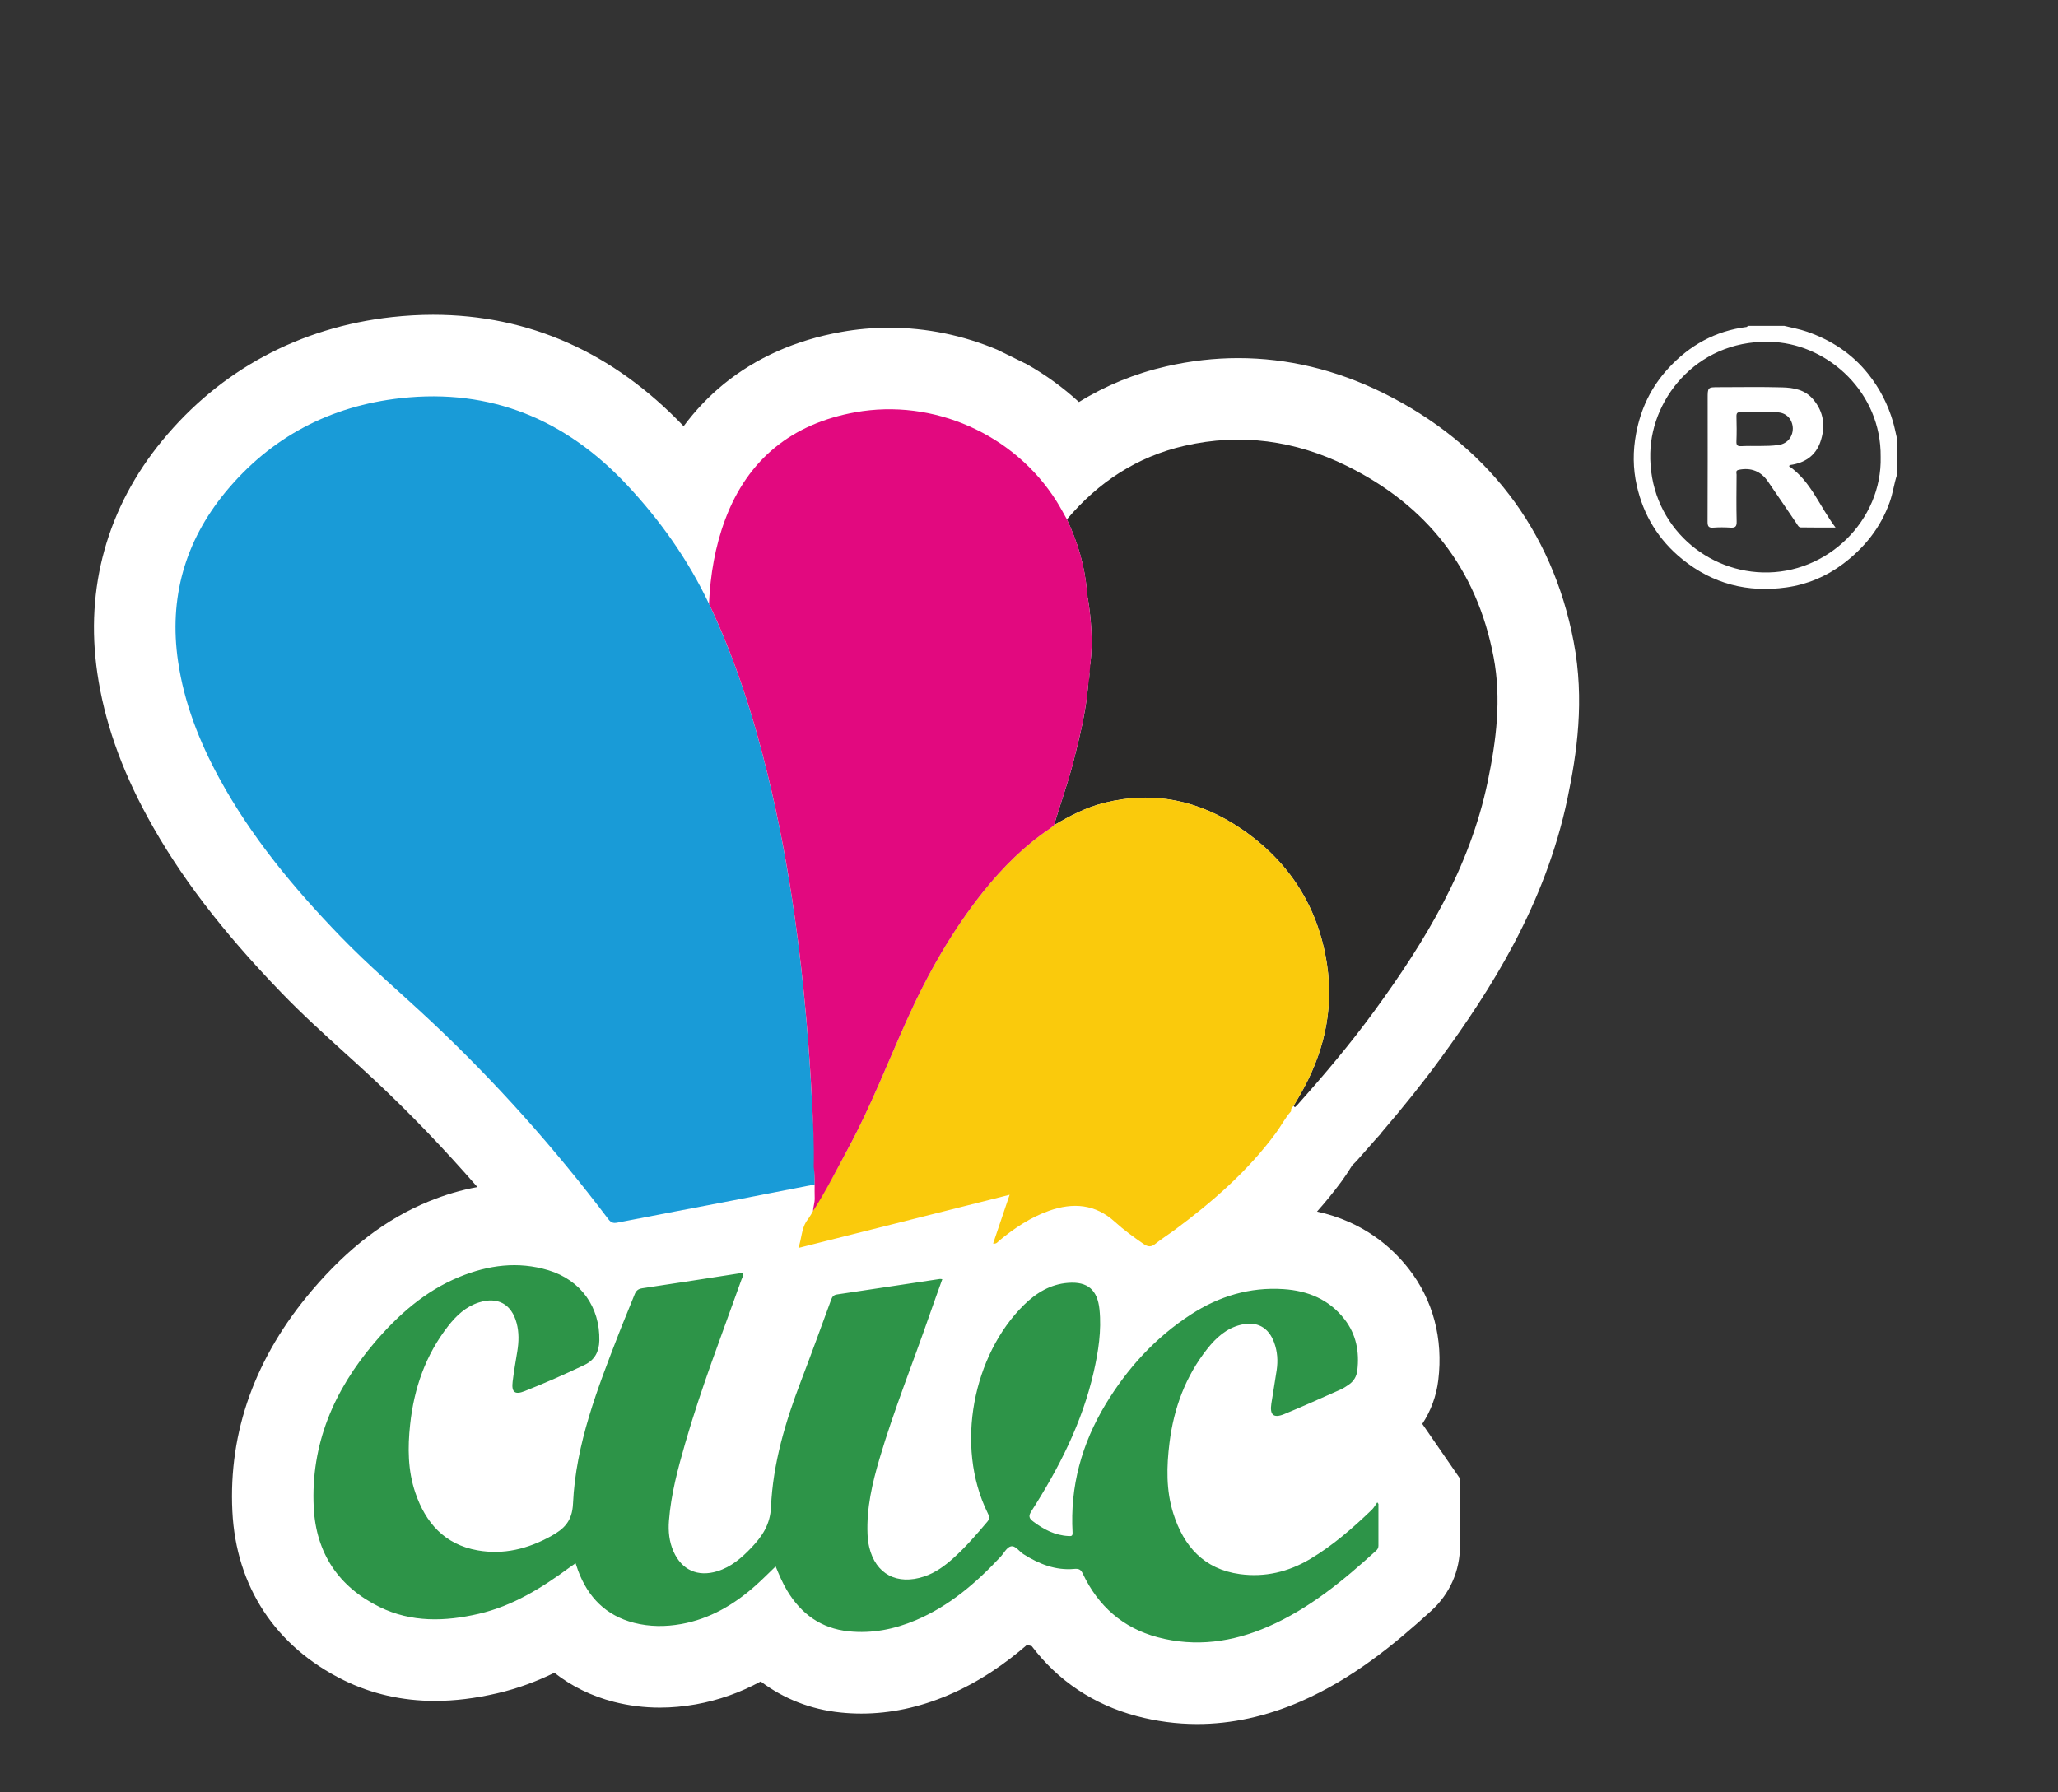 <?xml version="1.0" encoding="utf-8"?>
<!-- Generator: Adobe Illustrator 27.0.0, SVG Export Plug-In . SVG Version: 6.00 Build 0)  -->
<svg version="1.1" id="Layer_1" xmlns="http://www.w3.org/2000/svg" xmlns:xlink="http://www.w3.org/1999/xlink" x="0px" y="0px"
	 viewBox="0 0 573 499" style="enable-background:new 0 0 573 499;" xml:space="preserve">
<rect x="0" y="0" width="573" height="499" fill="#333333" stroke="none"/>
<style type="text/css">
	.st0{clip-path:url(#SVGID_00000091005340344131188100000007845459834344150716_);fill:#FFFFFF;}
	.st1{clip-path:url(#SVGID_00000091005340344131188100000007845459834344150716_);fill:#1D9FDA;}
	.st2{clip-path:url(#SVGID_00000091005340344131188100000007845459834344150716_);fill:#4E493E;}
	.st3{clip-path:url(#SVGID_00000091005340344131188100000007845459834344150716_);fill:#199BD7;}
	.st4{clip-path:url(#SVGID_00000091005340344131188100000007845459834344150716_);fill:#2D9448;}
	.st5{clip-path:url(#SVGID_00000091005340344131188100000007845459834344150716_);fill:#2B2A29;}
	.st6{clip-path:url(#SVGID_00000091005340344131188100000007845459834344150716_);fill:#FACA0C;}
	.st7{clip-path:url(#SVGID_00000091005340344131188100000007845459834344150716_);fill:#E2097F;}
</style>
<g>
	<defs>
		<rect id="SVGID_1_" x="17" y="23.67" width="520.34" height="520.34"/>
	</defs>
	<clipPath id="SVGID_00000177481408697323693160000003431015987404386233_">
		<use xlink:href="#SVGID_1_"  style="overflow:visible;"/>
	</clipPath>
	<path style="clip-path:url(#SVGID_00000177481408697323693160000003431015987404386233_);fill:#FFFFFF;" d="M528.16,132.23
		c-0.8,2.5-1.13,5.1-2.02,7.6c-2.54,7.11-7.02,12.67-12.96,17.16c-4.71,3.55-10.06,5.77-15.84,6.58
		c-10.71,1.49-20.43-0.95-28.95-7.86c-6.63-5.38-10.82-12.24-12.67-20.49c-1.08-4.78-1.11-9.6-0.19-14.49c1.3-6.96,4.2-12.99,9-18.2
		c5.92-6.42,13.08-10.38,21.78-11.49c0.13-0.02,0.23-0.2,0.35-0.31h10.12c2.11,0.53,4.26,0.91,6.31,1.62
		c6.75,2.34,12.54,6.09,17.06,11.76c3.2,4.01,5.48,8.44,6.91,13.33c0.45,1.54,0.75,3.13,1.12,4.69V132.23z M523.63,127.2
		c0.18-17.88-14.4-30.94-29.45-31.95c-20.63-1.38-34.31,14.93-34.7,30.87c-0.47,19.13,14.46,32.79,31.25,33.27
		C508.84,159.92,524.06,144.83,523.63,127.2"/>
	<path style="clip-path:url(#SVGID_00000177481408697323693160000003431015987404386233_);fill:#1D9FDA;" d="M226.95,335.96
		c-0.62,1.52-1.49,2.89-2.46,4.19c-0.56-0.6,0-1.17,0.11-1.72c0.56-2.87,1.64-5.62,1.94-8.56c0.01-1.66,0.03-3.31,0.04-4.97
		c0.46,2.98,0.16,5.99,0.28,8.98C226.88,334.58,226.92,335.27,226.95,335.96"/>
	<path style="clip-path:url(#SVGID_00000177481408697323693160000003431015987404386233_);fill:#4E493E;" d="M359.48,309.41
		c-0.17-0.68,0.29-1.06,0.68-1.48c0.12,0.13,0.24,0.25,0.36,0.38C360.29,308.78,359.97,309.17,359.48,309.41"/>
	<path style="clip-path:url(#SVGID_00000177481408697323693160000003431015987404386233_);fill:#FFFFFF;" d="M436.43,222.31
		c2.6-12.43,4.83-27.33,1.72-43.62c-5.94-31.16-24.35-55.15-53.22-69.36c-12.96-6.38-26.48-9.62-40.17-9.62
		c-6.63,0-13.36,0.77-20,2.29c-8.75,2-16.89,5.33-24.36,9.94c-4.4-4.04-9.25-7.55-14.43-10.49l-8.33-4.09
		c-9.42-3.96-19.63-6.11-30.05-6.11c-4.51,0-9.03,0.4-13.45,1.2c-12.64,2.27-23.63,7.16-32.65,14.51
		c-4.18,3.41-7.9,7.33-11.15,11.71c-19.64-20.58-43.1-31.02-69.77-31.02c-3.75,0-7.6,0.22-11.44,0.64
		c-25.68,2.84-47.8,14.73-63.96,34.39c-15.29,18.6-21.54,40.97-18.07,64.72c1.94,13.26,6.5,26.37,13.96,40.07
		c8.78,16.13,20.63,31.68,37.29,48.94c5.84,6.05,11.89,11.52,17.73,16.82c2.87,2.6,5.59,5.06,8.27,7.57
		c9.86,9.24,19.41,19.19,28.57,29.73c-4.5,0.81-9.04,2.15-13.56,4c-11.8,4.83-22.4,12.91-32.43,24.69
		c-15.84,18.61-23.32,39.33-22.23,61.59c1.03,21,12.03,37.7,31,47.03c7.78,3.82,16.32,5.76,25.39,5.76c5.51,0,11.19-0.69,17.35-2.12
		c5.83-1.35,11.11-3.36,15.92-5.71c4.78,3.76,10.35,6.5,16.57,8.1c4.14,1.06,8.44,1.6,12.79,1.6c3.28,0,6.65-0.31,10.02-0.91
		c6.33-1.14,12.32-3.25,18.06-6.37c6.39,4.82,13.94,7.79,22.22,8.64c1.92,0.2,3.88,0.3,5.81,0.3c8.01,0,16.1-1.71,24.07-5.09
		c8.9-3.77,16.21-8.98,22.04-14.04c0.44,0.13,0.89,0.25,1.33,0.36c7.26,9.61,17.18,16.26,29.18,19.46
		c5.52,1.47,11.2,2.22,16.87,2.22c9.57,0,19.28-2.12,28.86-6.3c14.48-6.32,25.99-15.84,36.27-25.18c5.21-4.73,8.07-11.2,8.05-18.21
		c0-2.91,0-5.82,0-8.73l0-9.93L396,396.47c2.39-3.62,3.93-7.78,4.46-12.19c1.39-11.58-1.45-22.29-8.22-30.97
		c-4.68-6.01-12.72-13.16-25.55-15.96c2.34-2.63,4.63-5.42,6.81-8.38c1.04-1.41,1.85-2.68,2.49-3.7c0.17-0.27,0.38-0.6,0.54-0.84
		c0.47-0.44,0.98-0.95,1.54-1.58c1.68-1.88,3.29-3.71,4.84-5.5l1.58-1.74l-0.02-0.07c6.39-7.43,11.75-14.15,16.56-20.74
		C415.07,275.56,430.25,251.9,436.43,222.31"/>
	<path style="clip-path:url(#SVGID_00000177481408697323693160000003431015987404386233_);fill:#199BD7;" d="M226.84,329.81
		c-7.57,1.47-15.45,3.03-23.03,4.49c-10.66,2.05-21.32,4.05-31.97,6.14c-1.15,0.23-1.76-0.06-2.45-0.96
		c-14.97-19.79-31.41-38.27-49.51-55.24c-8.39-7.87-17.19-15.31-25.19-23.6c-12.92-13.38-24.74-27.6-33.68-44.02
		c-5.56-10.22-9.75-20.94-11.44-32.5c-2.57-17.58,1.91-33.35,13.14-47.02c12.66-15.39,29.19-24.06,48.92-26.24
		c25.01-2.76,45.86,5.95,62.89,24.12c9.27,9.88,17.05,20.85,22.87,33.13c7.24,15.25,12.35,31.22,16.35,47.58
		c3.17,12.96,5.59,26.07,7.48,39.28c1.37,9.6,2.44,19.23,3.28,28.89c0.65,7.47,1.18,14.94,1.55,22.43
		c0.31,6.21,0.92,12.36,0.77,18.58C226.83,326.51,226.85,328.15,226.84,329.81"/>
	<path style="clip-path:url(#SVGID_00000177481408697323693160000003431015987404386233_);fill:#2D9448;" d="M383.79,418.75
		c0,3.88,0,7.75,0,11.63c0,0.56-0.21,0.99-0.62,1.37c-9.14,8.31-18.63,16.18-30.08,21.17c-9.9,4.32-20.21,5.78-30.8,2.95
		c-9.67-2.58-16.53-8.67-20.8-17.67c-0.56-1.18-1.06-1.47-2.43-1.35c-5.19,0.47-9.79-1.38-14.11-4.11c-1.2-0.76-2.23-2.48-3.52-2.16
		c-1.13,0.27-1.92,1.9-2.87,2.92c-6.8,7.28-14.26,13.68-23.54,17.62c-5.97,2.53-12.18,3.78-18.7,3.11
		c-7.71-0.79-13.26-4.83-17.18-11.36c-1.26-2.1-2.2-4.34-3.18-6.72c-1.88,1.8-3.65,3.6-5.52,5.27c-6,5.35-12.73,9.33-20.75,10.78
		c-4.4,0.79-8.81,0.78-13.15-0.33c-7.84-2.01-12.83-7.13-15.6-14.59c-0.22-0.59-0.41-1.2-0.68-2.01c-0.63,0.44-1.18,0.8-1.7,1.19
		c-7.71,5.68-15.78,10.7-25.26,12.9c-9.38,2.17-18.76,2.45-27.61-1.9c-11.43-5.62-17.72-15.04-18.34-27.76
		c-0.86-17.56,5.63-32.58,16.85-45.77c6.62-7.78,14.15-14.47,23.75-18.4c8-3.28,16.27-4.39,24.7-1.85
		c9.08,2.73,14.43,10.29,14.22,19.6c-0.07,3.07-1.27,5.39-4.08,6.75c-5.49,2.64-11.08,5.08-16.74,7.33
		c-2.74,1.09-3.69,0.26-3.31-2.72c0.35-2.82,0.84-5.63,1.3-8.43c0.42-2.61,0.49-5.2-0.19-7.78c-1.41-5.32-5.26-7.43-10.49-5.78
		c-3.66,1.16-6.31,3.67-8.58,6.58c-6.29,8.06-9.51,17.33-10.59,27.41c-0.69,6.41-0.66,12.79,1.44,18.97
		c2.86,8.44,8.18,14.45,17.32,16.07c7.26,1.29,14.03-0.4,20.45-3.94c3.67-2.02,5.92-4.18,6.14-9.06
		c0.76-16.65,6.81-32.01,12.75-47.34c1.4-3.62,2.94-7.2,4.36-10.81c0.41-1.06,0.92-1.63,2.17-1.82c9.35-1.38,18.69-2.86,28.05-4.31
		c0.21,0.79-0.22,1.33-0.42,1.89c-5.39,15.13-11.22,30.11-15.67,45.57c-2.04,7.09-3.96,14.2-4.53,21.6
		c-0.23,2.94,0.07,5.81,1.27,8.53c2.29,5.17,6.74,7.17,12.16,5.52c3.86-1.18,6.79-3.7,9.5-6.55c3.02-3.18,5.26-6.43,5.48-11.3
		c0.54-12.16,4-23.75,8.34-35.08c2.89-7.53,5.63-15.11,8.41-22.68c0.3-0.83,0.68-1.33,1.64-1.47c9.54-1.41,19.06-2.87,28.6-4.3
		c0.16-0.02,0.34,0.03,0.71,0.06c-1.21,3.37-2.41,6.67-3.56,9.98c-4.61,13.31-9.9,26.4-13.9,39.92c-2.03,6.86-3.66,13.82-3.36,21.06
		c0.05,1.21,0.19,2.44,0.47,3.62c1.77,7.54,7.78,10.72,15.34,8.18c3.1-1.04,5.66-2.92,8.05-5.06c3.47-3.11,6.5-6.64,9.51-10.19
		c0.8-0.95,0.47-1.63,0.05-2.48c-9.15-18.68-3.98-43.97,10.11-57.85c3.44-3.39,7.43-5.81,12.36-6.17c5.41-0.4,8.13,1.97,8.69,7.39
		c0.61,5.92-0.31,11.71-1.61,17.45c-3.2,14.06-9.64,26.69-17.34,38.73c-0.86,1.35-0.69,1.99,0.49,2.88
		c2.94,2.22,6.07,3.86,9.82,4.05c0.67,0.03,1.21,0.11,1.15-0.94c-0.73-12.87,2.55-24.74,9.17-35.7
		c6.09-10.08,13.88-18.63,23.81-25.07c7.82-5.07,16.38-7.66,25.76-7.04c6.78,0.45,12.67,2.85,16.96,8.36
		c3.29,4.23,4.21,9.1,3.58,14.31c-0.19,1.62-0.99,2.97-2.36,3.92c-0.72,0.49-1.45,0.99-2.23,1.34c-5.25,2.33-10.48,4.7-15.79,6.88
		c-2.94,1.21-4.04,0.21-3.55-2.95c0.48-3.1,1.02-6.19,1.48-9.29c0.39-2.63,0.22-5.22-0.71-7.73c-1.59-4.27-4.84-5.98-9.27-4.91
		c-4,0.97-6.87,3.58-9.32,6.67c-6.07,7.67-9.34,16.52-10.54,26.15c-0.82,6.61-0.99,13.24,1.05,19.69
		c2.9,9.18,8.56,15.55,18.54,16.91c6.96,0.95,13.52-0.61,19.56-4.2c6.34-3.77,11.84-8.59,17.14-13.67c0.62-0.6,1.04-1.4,1.56-2.11
		C383.58,418.44,383.69,418.6,383.79,418.75"/>
	<path style="clip-path:url(#SVGID_00000177481408697323693160000003431015987404386233_);fill:#2B2A29;" d="M303.59,184.81
		c0.72-6.09,0.26-12.13-0.69-18.16c-0.16-0.25-0.37-1.19-0.28-2.17c-0.62-6.97-2.58-13.56-5.57-19.86
		c8.72-10.35,19.5-17.46,32.77-20.5c15.68-3.58,30.78-1.47,45.08,5.57c22.32,10.99,36.27,28.67,40.95,53.25
		c2.22,11.66,0.77,23.17-1.64,34.73c-5.02,24.03-17.34,44.33-31.51,63.77c-6.68,9.16-13.99,17.83-21.54,26.28
		c-0.19,0.21-0.42,0.39-0.63,0.58c-0.12-0.13-0.24-0.25-0.36-0.38c0.56-0.95,1.12-1.89,1.67-2.84c6.6-11.33,9.59-23.51,7.64-36.53
		c-2.41-16.02-10.53-28.72-23.93-37.81c-11.57-7.85-24.27-10.64-38.06-7.21c-5.06,1.26-9.61,3.62-14.05,6.26
		c1.78-5.92,3.9-11.73,5.43-17.73c1.78-7,3.51-14.01,4.1-21.24c-0.54-1.42-0.34-1.68,0.29-1.85c0.02-0.44,0.04-0.87,0.06-1.31
		C303.11,186.57,303.26,185.46,303.59,184.81"/>
	<path style="clip-path:url(#SVGID_00000177481408697323693160000003431015987404386233_);fill:#FACA0C;" d="M293.43,229.8
		c4.44-2.64,8.99-5.01,14.05-6.26c13.79-3.43,26.49-0.65,38.06,7.21c13.4,9.09,21.52,21.79,23.93,37.81
		c1.96,13.02-1.04,25.2-7.64,36.53c-0.55,0.95-1.11,1.89-1.67,2.84c-0.39,0.42-0.85,0.81-0.68,1.48c-1.67,1.85-2.78,4.09-4.25,6.08
		c-7.81,10.59-17.59,19.11-28.07,26.9c-1.82,1.35-3.75,2.56-5.51,3.97c-1.16,0.94-2.06,0.82-3.22,0.03c-2.78-1.91-5.51-3.9-8-6.16
		c-5.49-5-11.66-5.45-18.34-3.1c-5.16,1.82-9.63,4.82-13.82,8.27c-0.47,0.39-0.82,1.04-1.76,0.85c1.49-4.42,2.98-8.82,4.59-13.57
		c-19.66,4.95-39.06,9.83-58.81,14.8c0.91-2.56,0.84-5.13,2.18-7.32c0.98-1.31,1.84-2.68,2.46-4.19c3.47-5.29,6.35-10.92,9.35-16.48
		c6.15-11.4,10.81-23.49,16.11-35.28c5.77-12.85,12.66-25.08,21.51-36.12c5.34-6.66,11.34-12.62,18.44-17.41
		C292.74,230.42,293.08,230.09,293.43,229.8"/>
	<path style="clip-path:url(#SVGID_00000177481408697323693160000003431015987404386233_);fill:#FFFFFF;" d="M498.08,129.77
		c6.16,4.25,8.5,11.2,12.98,17.11c-3.5,0-6.59,0.03-9.69-0.03c-0.59-0.01-0.85-0.63-1.18-1.12c-2.63-3.91-5.3-7.79-7.96-11.68
		c-1.96-2.86-4.73-3.92-8.11-3.23c-0.97,0.2-0.61,0.86-0.61,1.34c-0.03,4.36-0.09,8.72,0.02,13.08c0.04,1.45-0.45,1.75-1.75,1.67
		c-1.56-0.1-3.15-0.11-4.71,0c-1.29,0.1-1.64-0.28-1.64-1.6c0.06-11.45,0.03-22.91,0.03-34.36c0-3.14,0-3.14,3.18-3.14
		c5.87,0,11.75-0.12,17.62,0.05c3.14,0.09,6.25,0.64,8.51,3.26c3.1,3.6,3.55,7.71,2.04,12c-1.35,3.83-4.37,5.8-8.35,6.36
		C498.38,129.49,498.3,129.59,498.08,129.77 M489.88,114.79c-1.74,0-3.49,0.05-5.23-0.02c-0.93-0.04-1.19,0.26-1.17,1.18
		c0.06,2.32,0.09,4.65-0.01,6.97c-0.05,1.15,0.38,1.36,1.4,1.31c3.4-0.17,6.8,0.14,10.21-0.31c2.94-0.39,4.14-2.77,4.09-4.63
		c-0.07-2.57-1.84-4.46-4.41-4.48C493.14,114.77,491.51,114.79,489.88,114.79"/>
	<path style="clip-path:url(#SVGID_00000177481408697323693160000003431015987404386233_);fill:#E2097F;" d="M302.91,166.68
		c-0.12-0.95-0.29-2.3-0.29-2.3l0,0c-0.63-6.93-2.58-13.49-5.56-19.76c-0.97-1.71-1.88-3.47-2.94-5.13
		c-11.75-18.59-34.2-28.61-55.96-24.7c-17.55,3.16-29.89,12.94-36.23,29.81c-2.84,7.56-4.15,15.45-4.53,23.5
		c7.24,15.24,12.35,31.22,16.35,47.58c3.17,12.96,5.59,26.07,7.48,39.28c1.37,9.6,2.44,19.23,3.28,28.89
		c0.65,7.47,1.18,14.94,1.55,22.43c0.31,6.21,0.65,12.42,0.5,18.64c0.46,2.98,0.16,5.99,0.28,8.98c0.03,0.69-0.49,2.59-0.46,3.28
		c3.47-5.29,6.91-12.13,9.91-17.69c6.15-11.4,10.81-23.49,16.11-35.28c5.77-12.85,12.66-25.08,21.51-36.12
		c5.34-6.66,11.34-12.62,18.44-17.41c0.38-0.26,0.72-0.58,1.08-0.87c1.79-5.92,3.9-11.73,5.43-17.73
		c1.69-6.66,3.34-13.33,4.01-20.18c0.03-0.35,0.07-0.7,0.1-1.06c0.04-0.18,0.19-1.27,0.25-1.69c0.02-0.13,0.04-0.27,0.04-0.4
		l0.04-0.77c0.14-1.41,0.27-2.86,0.29-3.16C304.31,178.73,303.85,172.7,302.91,166.68"/>
</g>
</svg>
